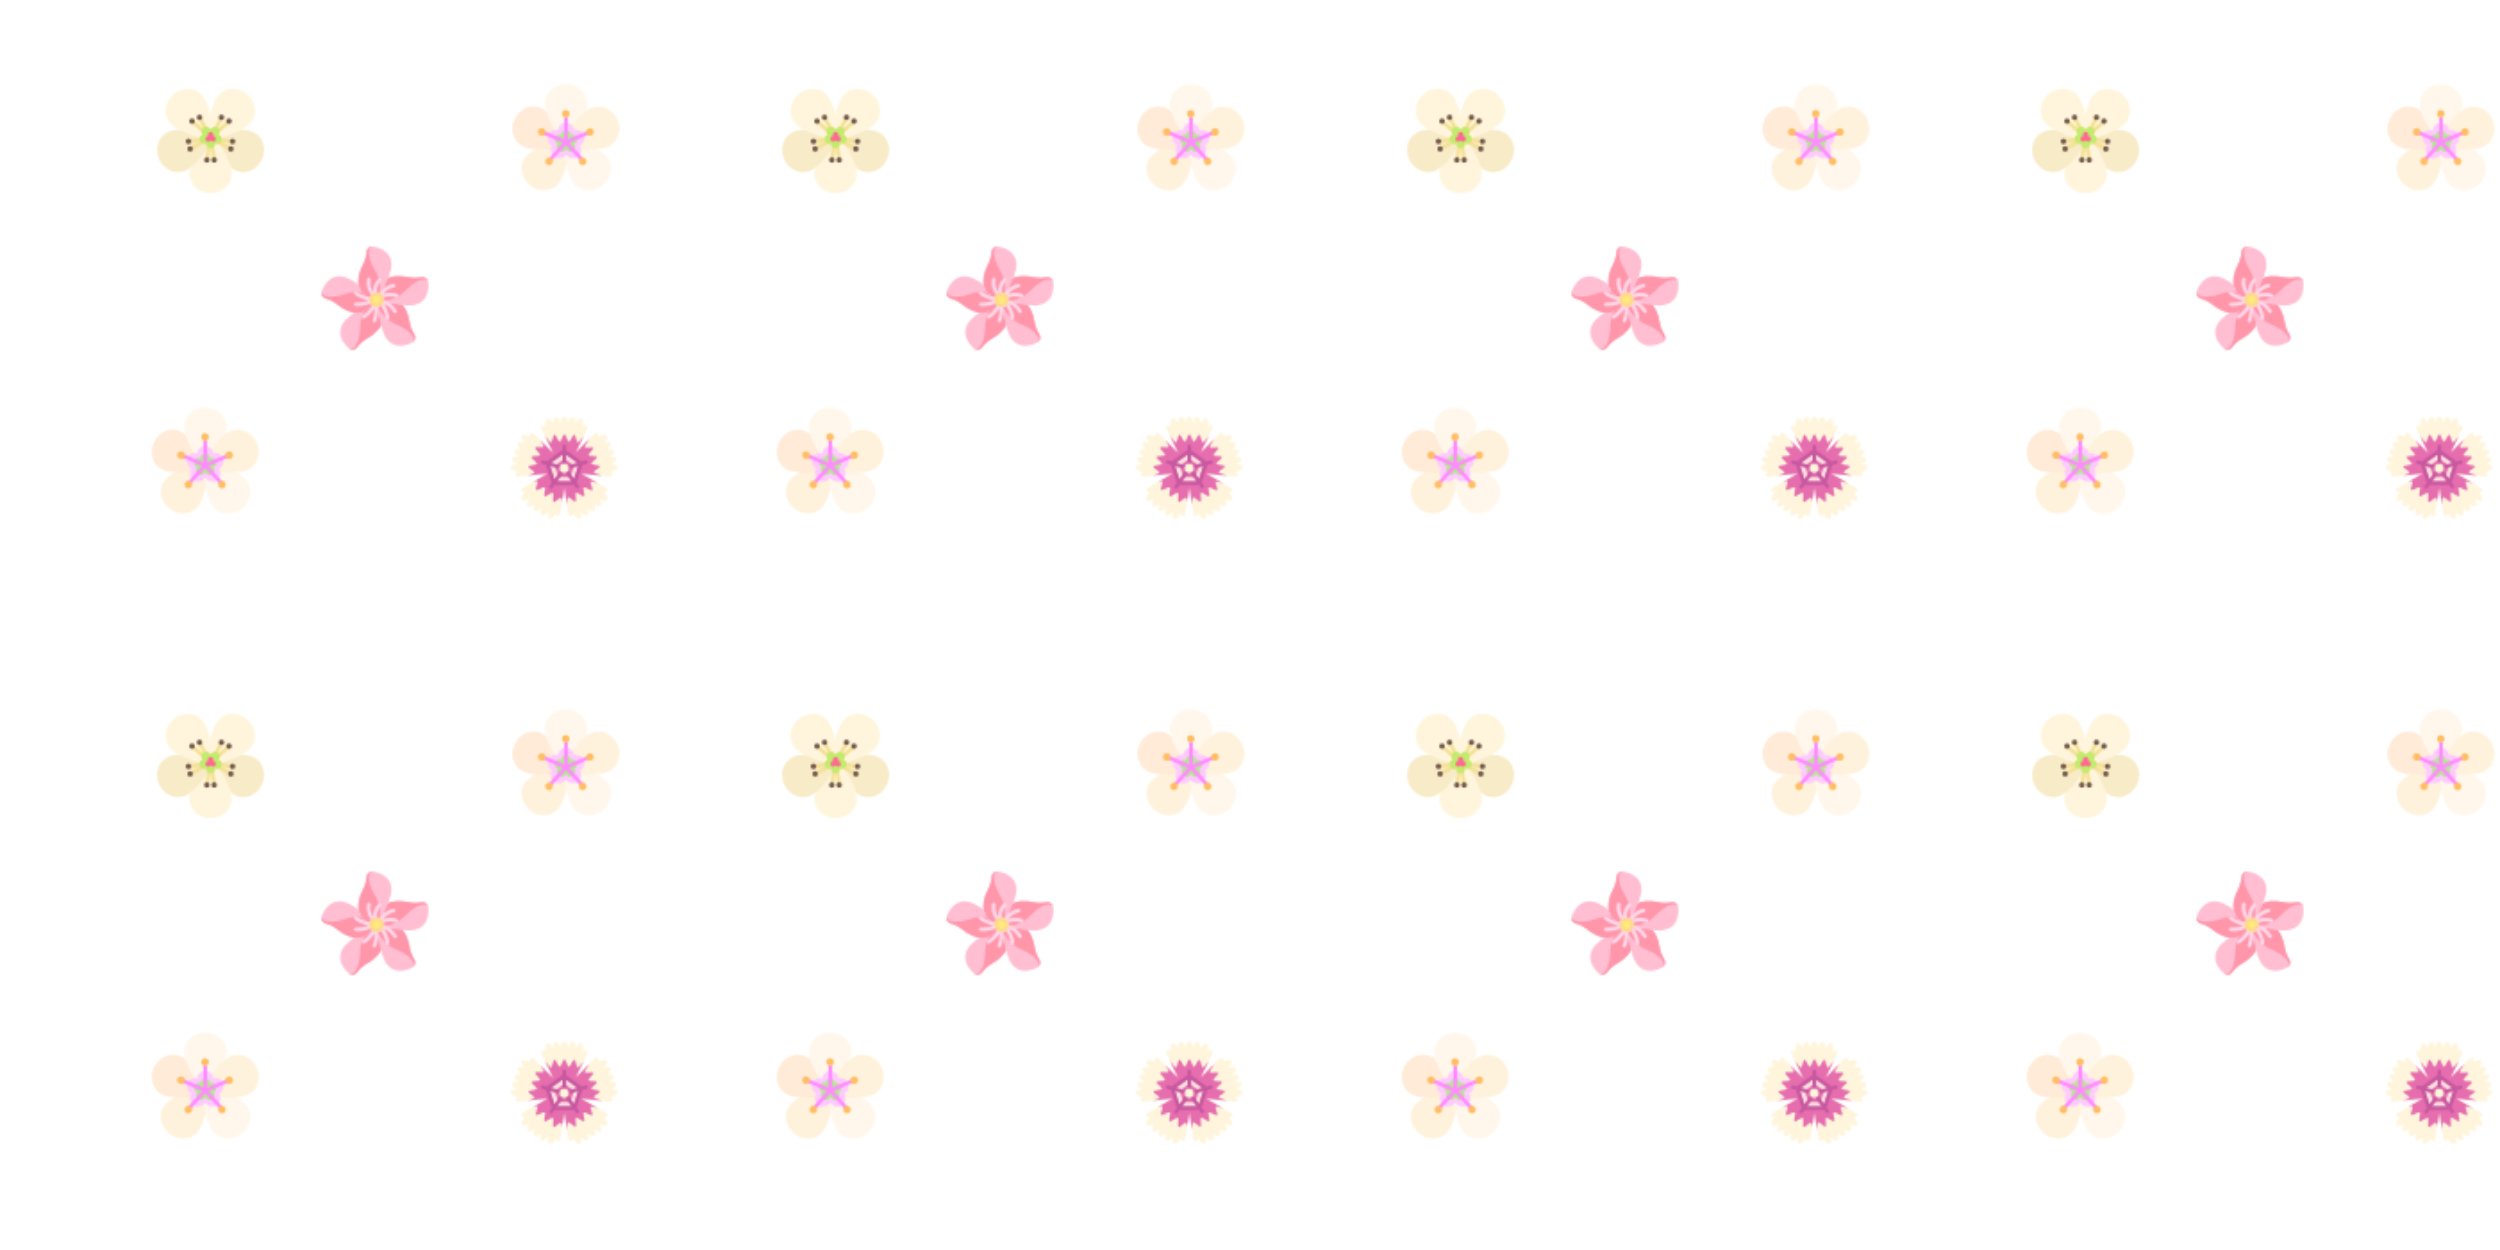 <svg xmlns="http://www.w3.org/2000/svg" xmlns:xlink="http://www.w3.org/1999/xlink" xmlns:fi="http://pattern.flaticon.com/" x="0" y="0" width="1400" height="700" viewBox="0 0 1400 700"><rect x="0px" y="0px" width="100%" height="100%" opacity="1" fill="#ffffff"/><defs><g transform="matrix(0.117 0 0 0.117 180 137)" id="L1_3"><path d="M282.367,307.035c-0.712-1.25-1.711-2.311-2.922-3.086l-45.069-28.897  c-3.143-2.008-7.215-1.827-10.168,0.448l-49.785,38.553c-3.789,2.707-7.642,5.345-11.561,8.025  c-14.548,9.956-29.594,20.258-45.384,36.5c-18.974,19.525-28.19,40.707-27.383,62.965c1.25,34.543,26.229,61.759,41.008,74.905  c4.884,4.345,11.207,6.724,17.681,6.724c0.914,0,1.832-0.052,2.75-0.147c7.552-0.793,14.496-4.785,19.043-10.948  c8.832-11.975,24.099-28.965,46.693-41.949C316.755,392.993,295.936,331.027,282.367,307.035z" fill="#ffbed2"/><path d="M151.535,503.027c7.552-0.793,14.496-4.785,19.043-10.948c8.832-11.975,24.099-28.965,46.693-41.949  c99.482-57.138,78.664-119.103,65.094-143.095c-0.712-1.25-1.711-2.311-2.922-3.086l-42.575-27.298  c-30.766,25.86-51.394,76.453-51.394,120.591c0,44.268-17.655,114.758-54.37,99.206c4.884,4.345,11.207,6.724,17.681,6.724  C149.699,503.173,150.617,503.122,151.535,503.027z" fill="#ff96aa"/><path d="M444.918,430.148c-8.025-12.534-18.435-32.871-22.474-58.612  c-14.819-94.483-69.551-120.741-115.797-113.784c-1.845,0.276-3.552,1.129-4.879,2.44l-34.207,33.655  c-2.207,2.173-3.116,5.336-2.397,8.353l12.418,51.801c0.039,0.156,0.082,0.31,0.125,0.457c2.138,7.181,3.866,14.413,5.694,22.069  c4.099,17.155,8.337,34.888,17.863,55.448c11.439,24.707,27.923,40.888,48.991,48.095c8.771,3.009,17.664,4.224,26.315,4.224  c23.608,0,45.448-9.06,58.306-15.724c6.621-3.423,11.526-9.526,13.457-16.724C450.297,444.509,449.052,436.596,444.918,430.148z" fill="#ffbed2"/><path d="M422.444,371.536c-14.819-94.483-69.551-120.741-115.797-113.784  c-1.845,0.276-3.552,1.129-4.879,2.44l-32.876,32.345c13.067,37.845,52.338,75.176,93.154,91.22  c39.353,15.469,95.022,54.675,75.616,82.979c5.16-3.562,9.031-8.776,10.67-14.89c1.965-7.336,0.719-15.25-3.414-21.698  C436.893,417.613,426.483,397.277,422.444,371.536z" fill="#ff96aa"/><path d="M478.948,156.017c-14.593,2.926-37.321,5.241-62.772-0.342  c-93.414-20.5-137.755,20.963-148.065,66.579c-0.413,1.82-0.237,3.72,0.501,5.432l18.937,44.093c1.223,2.845,3.84,4.841,6.913,5.266  l52.776,7.239c0.159,0.02,0.319,0.036,0.471,0.05c7.467,0.616,14.834,1.631,22.631,2.708c17.473,2.41,35.533,4.9,58.149,3.49  c27.175-1.688,48.236-11.17,62.601-28.184c5.988-7.081,10.349-14.924,13.491-22.985c8.572-21.996,8.061-45.636,6.52-60.036  c-0.785-7.412-4.691-14.198-10.697-18.611C494.283,156.218,486.457,154.506,478.948,156.017z" fill="#ffbed2"/><path d="M416.177,155.674c-93.414-20.5-137.755,20.963-148.065,66.579c-0.413,1.82-0.237,3.72,0.501,5.432  l18.201,42.377c40.007,1.567,89.049-21.469,118.818-53.674c28.703-31.051,85.445-68.685,104.772-40.325  c-1.445-6.101-4.897-11.601-9.998-15.349c-6.122-4.495-13.948-6.208-21.457-4.697C464.355,158.943,441.628,161.258,416.177,155.674z  " fill="#ff96aa"/><path d="M216.167,34.01c-1.042,14.847-4.829,37.377-16.952,60.44  c-44.504,84.652-16.264,138.389,24.994,160.409c1.645,0.879,3.523,1.214,5.37,0.954l47.533-6.585  c3.068-0.426,5.685-2.421,6.909-5.272l20.956-48.974c0.062-0.148,0.119-0.298,0.172-0.441c2.571-7.038,5.501-13.873,8.604-21.106  c6.951-16.211,14.135-32.968,18.764-55.149c5.568-26.652,2.002-49.472-10.601-67.83c-5.242-7.649-11.651-13.932-18.592-19.095  c-18.942-14.091-41.872-19.858-56.167-22.185c-7.354-1.206-14.933,0.764-20.779,5.386C220.424,19.276,216.7,26.369,216.167,34.01z" fill="#ffbed2"/><path d="M199.216,94.451c-44.504,84.652-16.264,138.389,24.994,160.409c1.645,0.879,3.523,1.214,5.37,0.954  l45.684-6.329c12.105-38.164,2.879-91.555-20.295-128.79c-22.341-35.9-43.606-100.584-11.141-111.71  c-6.266-0.222-12.483,1.651-17.449,5.577c-5.955,4.713-9.679,11.806-10.212,19.447C215.125,48.858,211.34,71.387,199.216,94.451z" fill="#ff96aa"/><path d="M229.581,255.814c-1.847,0.259-3.726-0.075-5.372-0.954c-22.313-11.909-40.698-33.177-45.95-63.512  c-0.786-0.542-1.545-1.053-2.34-1.602c-14.51-10.027-29.509-20.393-50.333-29.328c-25.017-10.743-48.091-11.774-68.585-3.062  c-8.537,3.622-15.967,8.657-22.403,14.436c-17.567,15.77-27.767,37.102-32.884,50.65c-2.641,6.969-2.214,14.788,1.159,21.434  c3.438,6.772,9.652,11.829,17.035,13.866c14.345,3.966,35.677,12.145,55.879,28.601c74.144,60.409,132.414,43.385,162.18,7.315  c1.188-1.438,1.888-3.213,2.001-5.075l2.141-34.506L229.581,255.814z" fill="#ffbed2"/><path d="M229.581,255.814c-1.847,0.259-3.726-0.075-5.372-0.954c-11.889-6.345-22.613-15.412-30.911-27.006  c-27.009-3.105-56.181-0.11-80.73,9.047C72.951,251.68,5.335,259.694,0.868,225.667c-1.461,6.098-0.858,12.563,2.006,18.208  c3.438,6.772,9.652,11.829,17.035,13.866c14.345,3.966,35.677,12.145,55.879,28.601c74.144,60.409,132.414,43.385,162.18,7.315  c1.188-1.438,1.888-3.213,2.001-5.075l2.141-34.506L229.581,255.814z" fill="#ff96aa"/><path d="M361.28,235.415c-23.182-7.037-45.355-6.551-66.051,1.277c11.69-14.146,32.08-28.711,51.742-32.13  c4.802-0.836,8.022-5.405,7.186-10.216c-0.836-4.793-5.379-8-10.211-7.181c-27.879,4.853-54.214,25.775-67.032,44.584  c-3.262-1.184-6.725-1.896-10.354-2.066c-0.999-23.664-0.332-34.563,17.511-53.708c3.324-3.561,3.129-9.146-0.436-12.474  c-3.564-3.319-9.155-3.147-12.479,0.439c-21.007,22.536-23.129,38.292-22.42,61.565c-12.871-17.743-17.253-36.512-13.214-57.195  c0.936-4.785-2.185-9.422-6.969-10.354c-4.836-0.948-9.422,2.189-10.358,6.974c-5.474,28.007,1.265,53.033,20.481,76.479  c-2.321,2.599-4.286,5.501-5.761,8.703c-19.033-0.551-45.262-11.847-62.935-24.716c-3.932-2.854-9.457-1.992-12.332,1.94  c-2.867,3.948-2.001,9.465,1.944,12.337c17.973,13.086,43.239,24.65,65.236,27.495c-16.968,7.562-41.069,10.722-59.515,9.583  c-4.897-0.207-9.043,3.414-9.336,8.285c-0.294,4.862,3.418,9.043,8.285,9.336c2.797,0.172,5.711,0.25,8.715,0.25  c19.903,0,43.482-3.789,61.396-12.394c2.007,3.517,4.57,6.621,7.618,9.247c-0.11,0.179-0.286,0.286-0.385,0.474  c-9.457,18.035-28.737,36.069-43.651,45.931c-4.065,2.69-5.181,8.163-2.492,12.233c1.698,2.569,4.509,3.957,7.371,3.957  c1.673,0,3.362-0.474,4.862-1.465c18.634-12.326,36.313-30.45,46.602-47.401c0.728,20.941-2.422,40.775-8.942,55.28  c-2.001,4.448-0.013,9.673,4.431,11.672c1.176,0.526,2.406,0.776,3.616,0.776c3.367,0,6.586-1.94,8.056-5.207  c10.904-24.266,11.25-52.078,10.238-68.269c5.005-0.974,9.599-3.027,13.607-5.874c9.783,14.495,21.012,35.585,21.746,57.065  c0.163,4.767,4.082,8.526,8.819,8.526c0.099,0,0.203,0,0.306-0.009c4.871-0.163,8.685-4.25,8.522-9.121  c-0.846-24.738-12.779-48.167-23.593-64.569c18.786,4.724,33.507,22.972,44.404,38.974c1.711,2.508,4.483,3.862,7.306,3.862  c1.711,0,3.439-0.491,4.961-1.535c4.03-2.741,5.069-8.233,2.327-12.258c-13.656-20.056-32.812-43.212-60.111-47.258  c0.056-0.819,0.245-1.598,0.245-2.431c0-3.645-0.712-7.092-1.737-10.4c17.832-7.554,37.209-8.329,57.655-2.118  c4.681,1.422,9.603-1.216,11.012-5.888C368.578,241.76,365.944,236.828,361.28,235.415z" fill="#ffd7e9"/><circle cx="264" cy="264" r="35" fill="#ffda90"/><circle cx="264" cy="264" r="17" fill="#ffeb78"/></g><g transform="matrix(0.117 0 0 0.117 88 49)" id="L1_7"><path d="M458.263,212.039c-40.596-17.425-113.079-11.484-160.681,2.94c-2.565,0.776-4.638,2.682-5.638,5.174  l-17.657,44.144c-1.022,2.56-0.789,5.457,0.633,7.829l55.033,91.546c0.396,0.664,0.884,1.267,1.445,1.811  c16.394,15.778,32.12,26.97,46.747,33.246c10.83,4.647,22.154,6.846,33.44,6.846c37.454,0,74.467-24.245,91.438-63.784  C525.108,290.316,505.033,232.11,458.263,212.039z" fill="#f8ebc8"/><path d="M289.19,261.83c-1.677-1.957-4.125-3.087-6.703-3.087h-44.144c-2.901,0-5.613,1.423-7.264,3.811  l-62.508,90.425c-0.388,0.561-0.712,1.173-0.961,1.811c-8.751,22.451-13.187,42.255-13.187,58.852  c0,50.894,45.566,92.305,101.578,92.305s101.578-41.41,101.578-92.305C357.578,370.551,322.216,300.352,289.19,261.83z" fill="#fff5dc"/><path d="M246.84,274.003l-14.631-51.921c-0.918-3.268-3.63-5.717-6.97-6.303l-81.959-14.364  c-0.345-0.061-0.694-0.095-1.043-0.113l-2.91-0.156c-36.077-1.647-64.875,2.001-85.589,10.889  C6.968,232.109-13.108,290.314,8.976,341.786c16.972,39.548,53.981,63.784,91.438,63.784c11.286,0,22.615-2.198,33.444-6.846  c42.428-18.218,90.291-80.476,112.109-117.877C247.176,278.78,247.491,276.314,246.84,274.003z" fill="#f8ebc8"/><g><path d="M468.028,98.756c-3.401-25.521-16.576-49.214-37.095-66.69   C388.294-4.266,326.764-2.301,293.756,36.455c-27.771,32.599-46.428,104.729-46.428,151.658c0,2.612,1.16,5.095,3.168,6.777   l52.817,44.144c1.612,1.345,3.621,2.052,5.66,2.052c1.047,0,2.103-0.19,3.117-0.569l59.271-22.365   c24.546-10.355,57.839-27.426,77.036-49.955C464.498,149.298,471.472,124.639,468.028,98.756z" fill="#fff5dc"/><path d="M215.573,36.455c-33.013-38.746-94.56-40.72-137.177-4.388C57.875,49.544,44.702,73.237,41.3,98.758   c-3.444,25.883,3.526,50.541,19.627,69.44c27.615,32.418,88.369,57.43,136.026,70.035c2.431,0.638,4.819,1.25,7.148,1.828   c0.703,0.172,1.418,0.258,2.13,0.258c1.785,0,3.544-0.543,5.036-1.578l49.77-34.548c2.375-1.647,3.794-4.354,3.794-7.251   C264.829,150.435,242.857,68.477,215.573,36.455z" fill="#fff5dc"/></g><path d="M363.398,250.034l-55.568-9.264c-1.854-5.718-5.981-10.667-11.922-13.214l-3.599-1.544l1.655-1.822  c2.593-2.844,4.253-6.274,5.049-9.936l51.18-46.066l-11.812-13.123l-44.545,40.095c-0.447-0.486-0.832-1.014-1.328-1.463  c-0.122-0.11-0.27-0.18-0.395-0.287l26.553-48.677l-15.502-8.449l-28.607,52.444c-4.716,0.735-9.206,2.837-12.477,6.443l-6.08,6.687  l-6.074-6.682c-3.304-3.639-7.77-5.933-12.568-6.704l-26.579-48.726l-15.502,8.449l24.646,45.181c-0.14,0.12-0.302,0.206-0.44,0.33  c-0.491,0.446-0.874,0.971-1.318,1.453l-44.545-40.093l-11.814,13.123l51.179,46.065c0.793,3.662,2.45,7.087,5.031,9.919  l1.674,1.841l-3.599,1.544c-5.941,2.548-10.069,7.497-11.922,13.214l-55.568,9.264l2.906,17.416l54.32-9.056l-51.172,27.911  l8.458,15.502l60.466-32.981c3.221,0.153,6.455-0.338,9.495-1.642l1.367-0.584v2.314c0,5.143,1.886,9.808,4.904,13.518  l-9.728,63.251l17.451,2.691l8.906-57.904c0.009,0,0.017,0.002,0.025,0.002c0.023,0,0.045-0.007,0.07-0.007l8.863,57.9l17.45-2.673  l-9.691-63.306c2.995-3.703,4.867-8.35,4.867-13.473v-2.314l1.359,0.579c3.056,1.313,6.294,1.804,9.514,1.65l60.457,32.978  l8.458-15.502l-51.167-27.911l54.314,9.055L363.398,250.034z" fill="#f5e196"/><path d="M233.964,188.113c6.065,0,11.885,2.574,15.961,7.062l6.074,6.682l6.08-6.687  c7.666-8.449,21.943-9.149,30.429-1.474c4.28,3.886,6.784,9.191,7.057,14.95c0.274,5.764-1.716,11.282-5.602,15.544l-1.655,1.822  l3.599,1.544c10.911,4.679,15.998,17.366,11.333,28.287c-2.277,5.309-6.464,9.399-11.802,11.537  c-5.342,2.147-11.212,2.082-16.522-0.2l-1.359-0.579v2.314c0,11.885-9.673,21.559-21.559,21.559  c-11.885,0-21.559-9.673-21.559-21.559v-2.314l-1.368,0.584c-5.273,2.263-11.134,2.342-16.481,0.209  c-5.351-2.138-9.553-6.232-11.825-11.533l-0.009-0.019c-4.665-10.92,0.422-23.608,11.333-28.287l3.599-1.544l-1.674-1.841  c-3.867-4.243-5.857-9.761-5.583-15.525c0.274-5.76,2.778-11.065,7.049-14.94C223.471,190.097,228.608,188.113,233.964,188.113z   M246.137,198.63c-0.009-0.009-0.019-0.019-0.028-0.028L246.137,198.63z M265.85,198.649l0.023-0.028  C265.863,198.63,265.859,198.639,265.85,198.649z M218.082,232.282l0.051-0.023C218.114,232.268,218.101,232.273,218.082,232.282z" fill="#c3eb6e"/><g><circle cx="150" cy="258" r="13" fill="#735a4b"/><circle cx="158" cy="294" r="13" fill="#735a4b"/><circle cx="238" cy="347" r="13" fill="#735a4b"/><circle cx="273" cy="347" r="13" fill="#735a4b"/><circle cx="361" cy="258" r="13" fill="#735a4b"/><circle cx="353" cy="294" r="13" fill="#735a4b"/><circle cx="308" cy="143" r="13" fill="#735a4b"/><circle cx="344" cy="161" r="13" fill="#735a4b"/><circle cx="203" cy="143" r="13" fill="#735a4b"/><circle cx="167" cy="161" r="13" fill="#735a4b"/></g><path d="M267.588,232.624c-0.03,0-0.056,0.009-0.086,0.009c1.077-1.915,1.741-4.093,1.741-6.446  c0-7.313-5.93-13.243-13.243-13.243c-7.314,0-13.243,5.93-13.243,13.243c0,2.361,0.669,4.546,1.751,6.465  c-7.185,0.148-12.972,5.995-12.972,13.216c0,7.313,5.93,13.243,13.243,13.243c4.888,0,9.109-2.677,11.403-6.617  c2.295,3.939,6.516,6.617,11.403,6.617c7.314,0,13.243-5.93,13.243-13.243C280.831,238.554,274.902,232.624,267.588,232.624z" fill="#ff6991"/></g><g transform="matrix(0.117 0 0 0.117 287 47)" id="L1_10"><path d="M63.633,347.427c27.612-32.409,88.358-57.422,136.009-70.026c2.44-0.647,4.841-1.255,7.177-1.827  c3.319-0.806,6.784,0.353,8.943,2.996l47.082,57.768c1.513,1.863,2.207,4.254,1.918,6.638  c-2.698,22.306-14.022,98.047-46.505,136.177c-17.198,20.19-42.142,30.392-68.129,30.392c-23.871,0-48.62-8.612-69.031-25.999  c-20.518-17.483-33.689-41.164-37.09-66.69C40.564,390.983,47.534,366.323,63.633,347.427z" fill="#fff2dc"/><path d="M137.672,115.858c38.45,18.286,78.328,70.492,102.831,113.259c1.256,2.189,2.464,4.351,3.623,6.46  c1.638,2.997,1.414,6.645-0.579,9.415l-43.618,60.425c-1.407,1.943-3.539,3.232-5.916,3.571  c-22.244,3.165-98.337,11.825-143.572-9.687c-23.951-11.389-40.262-32.844-46.985-57.945c-6.176-23.058-4.262-49.193,7.254-73.407  c11.578-24.342,31.046-43.193,54.823-53.082C89.63,104.845,115.253,105.197,137.672,115.858z" fill="#ffebd7"/><g><path d="M255.999,1.679c-56.004,0-101.565,41.401-101.565,92.289c0,42.508,29.961,100.879,57.999,141.327   c1.646,2.379,4.358,3.797,7.254,3.797h72.621c2.897,0,5.608-1.418,7.254-3.797c28.039-40.448,57.999-98.819,57.999-141.327   C357.564,43.08,312.003,1.679,255.999,1.679z" fill="#fff7eb"/><path d="M451.047,348.201c-27.612-32.409-88.358-57.422-136.009-70.026c-2.44-0.647-4.841-1.255-7.177-1.827   c-3.319-0.806-6.784,0.353-8.943,2.996l-47.082,57.768c-1.513,1.863-2.207,4.254-1.918,6.638   c2.698,22.306,14.022,98.047,46.505,136.177c17.198,20.19,42.142,30.392,68.129,30.392c23.871,0,48.621-8.612,69.031-26.001   c20.518-17.483,33.689-41.164,37.09-66.69C474.115,391.757,467.146,367.098,451.047,348.201z" fill="#fff7eb"/></g><path d="M374.326,115.858c-38.45,18.286-78.328,70.492-102.831,113.259c-1.256,2.189-2.464,4.351-3.623,6.46  c-1.638,2.997-1.414,6.645,0.579,9.415l43.618,60.425c1.407,1.943,3.539,3.232,5.916,3.571  c22.244,3.165,98.337,11.825,143.572-9.687c23.951-11.389,40.262-32.844,46.985-57.945c6.176-23.058,4.262-49.193-7.254-73.407  c-11.578-24.342-31.046-43.193-54.823-53.082C422.368,104.845,396.745,105.197,374.326,115.858z" fill="#fff2dc"/><path d="M290.334,356.379c-10.955,0-21.465-4.648-28.838-12.747l-5.497-6.048l-5.482,6.034  c-7.386,8.114-17.897,12.761-28.852,12.761c-9.73,0-19.054-3.608-26.25-10.164c-14.973-13.625-16.867-36.38-4.906-52.26  c-8.958-4.174-15.925-11.517-19.645-20.787c-3.886-9.671-3.764-20.279,0.337-29.863c4.125-9.618,11.726-17.023,21.417-20.879  c7.943-3.164,16.505-3.637,24.605-1.42c2.046-19.591,18.654-34.915,38.777-34.915c20.124,0,36.732,15.325,38.777,34.911  c8.094-2.207,16.672-1.742,24.629,1.436c9.681,3.862,17.272,11.263,21.383,20.841l0.01,0.03c4.1,9.583,4.223,20.192,0.337,29.863  c-3.71,9.251-10.663,16.589-19.65,20.787c11.96,15.901,10.061,38.641-4.911,52.27C309.387,352.772,300.063,356.379,290.334,356.379z   M194.838,287.144c0.049,0.02,0.093,0.039,0.141,0.059L194.838,287.144z M317.208,287.12l-0.078,0.034  C317.16,287.144,317.184,287.134,317.208,287.12z" fill="#ffcaff"/><path d="M278.62,325.662c-6.227,0-12.201-2.642-16.385-7.25l-6.236-6.86l-6.241,6.865  c-7.869,8.673-22.526,9.391-31.236,1.514c-4.394-3.989-6.964-9.434-7.245-15.347c-0.281-5.917,1.761-11.582,5.75-15.956l1.699-1.87  l-3.694-1.586c-11.201-4.803-16.423-17.827-11.634-29.037c2.337-5.45,6.636-9.649,12.115-11.843  c5.484-2.204,11.51-2.137,16.961,0.205l1.395,0.595v-2.376c0-12.201,9.93-22.131,22.131-22.131s22.131,9.93,22.131,22.131v2.376  l1.405-0.6c5.412-2.323,11.43-2.404,16.918-0.214c5.493,2.195,9.806,6.398,12.139,11.839l0.01,0.019  c4.789,11.21-0.434,24.234-11.634,29.037l-3.694,1.586l1.718,1.89c3.97,4.355,6.013,10.02,5.731,15.937  c-0.281,5.912-2.851,11.358-7.235,15.338C289.392,323.624,284.118,325.662,278.62,325.662z M266.124,314.866  c0.01,0.01,0.019,0.019,0.029,0.029L266.124,314.866z M245.888,314.846l-0.024,0.029  C245.874,314.866,245.878,314.856,245.888,314.846z M294.923,280.321l-0.052,0.024C294.89,280.335,294.904,280.331,294.923,280.321z  " fill="#b9e196"/><path d="M367.667,240.727 360.71,224.503 264.827,265.595 264.827,158.425 247.171,158.425   247.171,265.595 151.287,224.503 144.331,240.727 241.131,282.212 173.593,356.503 186.654,368.382 255.999,292.104   325.344,368.382 338.405,356.503 270.867,282.212z" fill="#ff8cff"/><g><circle cx="255" cy="143" r="18" fill="#ffbe64"/><circle cx="140" cy="230" r="18" fill="#ffbe64"/><circle cx="371" cy="230" r="18" fill="#ffbe64"/><circle cx="336" cy="371" r="18" fill="#ffbe64"/><circle cx="175" cy="371" r="18" fill="#ffbe64"/></g></g><g transform="matrix(0.117 0 0 0.117 286 232)" id="L1_11"><path d="M511.938,253.257c-0.875-9.176-10.603-11.19-24.068-13.973c-1.551-0.319-3.453-0.712-5.37-1.138  c1.074-0.681,2.121-1.336,3.052-1.922c12.029-7.53,21.529-13.478,19.154-22.925c-2.263-9.008-12.357-9.741-26.33-10.754  c-1.224-0.086-2.668-0.194-4.163-0.314c0.94-0.746,1.845-1.452,2.629-2.064c10.982-8.577,19.658-15.353,16.456-24.348  c-3.202-9.008-14.232-8.802-28.141-8.495c-0.991,0.018-2.134,0.043-3.332,0.061c1.081-1.038,2.134-2.03,3.026-2.871  c10.198-9.612,17.568-16.555,13.637-24.969c-4.12-8.814-15.224-7.423-29.322-5.677c-1.081,0.138-2.302,0.289-3.556,0.439  c1.216-1.535,2.431-3.025,3.43-4.25c8.689-10.659,14.973-18.362,9.853-26.025c-5.94-8.9-17.865-4.728-31.671,0.108  c-2.319,0.81-5.34,1.866-7.789,2.612c-0.504-2.629-0.805-6.155-0.384-9.069c0.552-3.767-1.375-7.461-4.775-9.168  c-3.409-1.711-7.525-1.038-10.202,1.655l-92.071,92.185L367.41,65.994c1.522-3.194,0.988-6.991-1.357-9.641  c-2.34-2.65-6.047-3.642-9.404-2.526c-4.672,1.56-7.848,2.41-9.987,2.867c-0.104-2.483-0.116-5.478-0.125-7.801  c-0.069-14.642-0.125-27.284-10.491-29.891c-8.983-2.28-14.107,6.236-21.24,17.995c-0.823,1.357-1.827,3.012-2.871,4.676  c-0.28-1.241-0.547-2.448-0.789-3.521c-3.064-13.858-5.483-24.801-15.181-25.727c-9.293-0.943-13.318,8.384-18.952,21.211  c-0.495,1.125-1.078,2.453-1.694,3.823c-0.388-1.142-0.755-2.232-1.069-3.181c-4.4-13.219-7.879-23.658-17.426-23.658  c-9.551,0-13.026,10.444-17.426,23.662c-0.314,0.943-0.681,2.035-1.065,3.172c-0.617-1.37-1.198-2.693-1.694-3.819  c-5.637-12.827-9.728-22.158-18.952-21.211c-9.693,0.931-12.112,11.87-15.167,25.722c-0.237,1.069-0.504,2.272-0.785,3.5  c-1.038-1.655-2.039-3.306-2.858-4.655c-7.129-11.758-12.258-20.236-21.218-18.003c-10.37,2.607-10.435,15.245-10.508,29.878  c-0.013,2.457-0.03,5.655-0.147,8.215c-2.646-0.409-6.064-1.302-8.667-2.681c-3.366-1.78-7.491-1.203-10.236,1.427  c-2.75,2.634-3.5,6.733-1.863,10.168l56.914,119.525l-95.231-95.351c-2.69-2.693-6.806-3.358-10.206-1.651  c-3.401,1.707-5.327,5.404-4.771,9.168c0.436,2.962,0.116,6.555-0.31,9.085c-2.465-0.75-5.517-1.818-7.857-2.634  c-13.806-4.827-25.727-9.004-31.675-0.108c-5.112,7.667,1.164,15.366,9.853,26.02c1,1.224,2.216,2.72,3.43,4.254  c-1.255-0.151-2.469-0.301-3.556-0.439c-14.073-1.754-25.193-3.147-29.322,5.68c-3.927,8.413,3.439,15.353,13.637,24.964  c0.893,0.841,1.944,1.832,3.03,2.871c-1.198-0.018-2.345-0.043-3.336-0.061c-13.908-0.285-24.939-0.504-28.141,8.495  c-3.198,8.999,5.478,15.771,16.46,24.348c0.785,0.612,1.685,1.319,2.629,2.064c-1.5,0.12-2.939,0.224-4.168,0.314  c-13.973,1.013-24.067,1.746-26.33,10.754c-2.375,9.448,7.125,15.396,19.154,22.925c0.931,0.586,1.978,1.241,3.052,1.922  c-1.918,0.427-3.819,0.819-5.37,1.138c-13.465,2.784-23.193,4.798-24.067,13.978c-1.009,10.646,10.878,14.93,24.645,19.895  c2.189,0.793,5.008,1.811,7.314,2.736c-1.146,1.863-3.012,4.574-6.047,8.452c-2.177,2.788-2.483,6.607-0.767,9.707  c1.565,2.831,4.534,4.556,7.719,4.556c0.301,0,0.608-0.018,0.909-0.047l142.496-14.703L54.305,354.213  c-3.297,1.901-5.004,5.702-4.237,9.426c0.767,3.728,3.84,6.543,7.62,6.987c2.974,0.349,6.367,1.587,8.698,2.65  c-1.362,2.185-3.181,4.862-4.577,6.909c-8.241,12.09-15.357,22.534-8.305,30.563c6.086,6.935,15.142,2.849,27.689-2.781  c1.444-0.647,3.202-1.436,4.999-2.211c-0.47,1.173-0.931,2.311-1.345,3.323c-5.34,13.141-9.56,23.52-2.107,29.787  c7.12,5.974,15.732,0.66,27.65-6.715c1.043-0.642,2.272-1.401,3.556-2.177c-0.328,1.155-0.647,2.259-0.927,3.215  c-3.875,13.383-6.935,23.951,0.927,29.374c7.879,5.413,16.659-1.207,27.779-9.598c0.793-0.599,1.711-1.289,2.677-2.008  c-0.271,1.479-0.543,2.896-0.771,4.104c-2.638,13.763-4.543,23.705,3.573,28.223c8.483,4.724,16.707-2.896,27.094-12.569  c0.805-0.75,1.711-1.594,2.65-2.453c-0.086,1.961-0.199,3.896-0.289,5.483c-0.798,13.724-1.37,23.641,7.271,26.861  c1.413,0.526,2.767,0.771,4.081,0.771c8,0,14.34-9.107,21.516-19.425c1.332-1.909,3.043-4.371,4.534-6.358  c1.5,1.59,3.633,4.09,6.598,8.025c2.134,2.824,5.741,4.099,9.18,3.258c3.435-0.853,6.026-3.677,6.586-7.172l20.398-127.27  l20.402,127.27c0.561,3.496,3.155,6.319,6.586,7.172c3.43,0.841,7.047-0.436,9.18-3.258c2.961-3.931,5.094-6.435,6.598-8.025  c1.492,1.992,3.202,4.448,4.534,6.362c7.176,10.315,13.512,19.422,21.512,19.422c1.314,0,2.672-0.246,4.086-0.771  c8.637-3.22,8.065-13.137,7.271-26.865c-0.09-1.582-0.203-3.518-0.289-5.478c0.936,0.857,1.836,1.698,2.643,2.448  c10.383,9.672,18.577,17.292,27.106,12.573c8.112-4.517,6.207-14.46,3.568-28.218c-0.233-1.207-0.504-2.629-0.771-4.108  c0.965,0.719,1.879,1.409,2.677,2.008c11.124,8.391,19.904,15.021,27.779,9.594c7.862-5.418,4.802-15.99,0.922-29.374  c-0.276-0.957-0.595-2.056-0.922-3.211c1.284,0.776,2.512,1.535,3.556,2.181c11.918,7.366,20.525,12.693,27.641,6.711  c7.461-6.263,3.242-16.646-2.103-29.796c-0.414-1.013-0.875-2.146-1.341-3.315c1.797,0.776,3.556,1.565,4.995,2.211  c12.538,5.63,21.598,9.689,27.693,2.784c7.052-8.034-0.065-18.473-8.301-30.563c-1.384-2.03-3.19-4.676-4.543-6.849  c2.41-1.173,5.732-2.37,8.655-2.715c3.78-0.444,6.853-3.258,7.62-6.987s-0.94-7.525-4.237-9.426l-121.664-70.147l140.485,14.495  c0.301,0.03,0.608,0.047,0.909,0.047c3.185,0,6.155-1.725,7.719-4.556c1.716-3.099,1.409-6.918-0.767-9.707  c-3.034-3.884-4.9-6.591-6.047-8.452c2.306-0.927,5.125-1.944,7.319-2.736C501.06,268.191,512.947,263.907,511.938,253.257z" fill="#fff5dc"/><path d="M418.796,330.835l-81.117-46.77l97.777,10.088c-5.153-5.861-35.936-9.799-37.5-17.067  c-1.474-6.851,30.478-20.522,28.446-28.067c-1.86-6.905-37.064-5.386-39.37-12.725c-2.174-6.917,27.985-24.564,25.432-31.746  c-2.553-7.18-37.083-1.826-39.763-8.561c-2.845-7.148,25.419-28.192,22.503-34.721c-3.182-7.125-36.59,2.45-39.767-3.788  c-3.382-6.639,18.166-29.242,18.335-36.969l-61.769,61.846l36.607-76.878c-7.61,5.287-20.595,29.805-27.61,28.899  c-7.025-0.907-9.225-35.591-17.1-36.205c-7.206-0.562-17.682,33.118-25.453,32.833c-7.324-0.269-13.919-34.597-21.625-34.597  c-7.703,0-14.298,34.328-21.619,34.597c-7.771,0.286-18.245-33.394-25.451-32.834c-7.864,0.612-10.057,35.297-17.074,36.201  c-7.033,0.906-20.067-23.774-27.662-28.953l38.141,80.1l-62.09-62.168c5.147,10.138,19.006,26.616,16.169,32.239  c-3.251,6.444-36.681-3.066-39.946,4.29c-2.991,6.741,25.162,28.094,22.236,35.47c-2.756,6.95-37.354,1.791-39.988,9.197  c-2.634,7.408,27.456,25.25,25.206,32.382c-2.388,7.568-37.702,6.358-39.637,13.475c-2.114,7.777,29.815,21.512,28.267,28.57  c-1.344,6.133-22.338,10.164-32.775,14.761l95.733-9.878l-69.272,39.941c8.836-2.627,17.416-4.855,20.434-2.192  c5.685,5.016-12.057,34.911-5.456,40.203c6.048,4.848,34.411-16.508,41.114-11.543c6.316,4.678-7.336,36.96-0.531,41.65  c6.807,4.691,32.112-19.561,38.736-15.324c7.028,4.496-2.828,38.606,3.857,42.53c7.304,4.289,28.93-22.933,35.65-19.402  c3.544,1.863,4.533,10.583,5.228,19.718l10.738-67.002l12.975,80.94c1.765-11.238,0.195-32.688,5.787-35.582  c6.414-3.319,27.944,23.968,34.905,19.915c6.371-3.709-3.941-37.504,2.749-41.767c6.305-4.017,31.322,20.433,37.794,15.974  c6.47-4.459-7.47-36.542-1.473-41.001c6.366-4.732,34.271,16.939,40.006,12.306c6.257-5.056-11.58-34.885-6.201-39.69  C388.078,319.322,407.695,328.526,418.796,330.835z" fill="#e66eaf"/><path d="M255.865,187.781c-1.138,0-2.272,0.353-3.237,1.056l-64.117,46.584  c-1.94,1.409-2.745,3.887-2.004,6.168l24.49,75.363v0.004c0.741,2.28,2.849,3.81,5.246,3.81h79.246c2.397,0,4.504-1.535,5.246-3.814  l24.485-75.367c0.741-2.28-0.061-4.755-2-6.164l-64.113-46.58C258.136,188.134,256.998,187.781,255.865,187.781z" fill="#ffe1e1"/><path d="M256.861,213.37c-0.747,0-1.492,0.232-2.125,0.693l-42.103,30.589  c-1.273,0.926-1.803,2.553-1.316,4.051l16.082,49.487v0.003c0.487,1.497,1.87,2.503,3.445,2.503h52.037  c1.573,0,2.957-1.007,3.445-2.505l16.079-49.491c0.487-1.497-0.04-3.122-1.313-4.047l-42.1-30.587  C258.352,213.602,257.605,213.37,256.861,213.37z" fill="#e66eaf"/><path d="M368.067,226.581c-1.362-4.681-6.258-7.375-10.935-6.021l-18.658,5.408  c-1.361-1.804-2.977-3.448-4.879-4.83l-64.11-46.58c-1.216-0.883-2.506-1.59-3.828-2.21l-0.004-18.198  c0-4.875-3.952-8.823-8.832-8.823c-4.875,0-8.823,3.952-8.823,8.832l0.004,17.393c-2.01,0.73-3.959,1.699-5.759,3.007l-64.113,46.58  c-1.737,1.263-3.209,2.763-4.495,4.383l-17.116-4.961c-4.664-1.357-9.577,1.332-10.935,6.021c-1.357,4.681,1.341,9.577,6.021,10.935  l17.171,4.977c0.174,1.523,0.448,3.045,0.936,4.548l24.49,75.363c0.611,1.884,1.501,3.603,2.521,5.218l-10.56,14.725  c-2.84,3.966-1.935,9.478,2.026,12.318c1.56,1.117,3.358,1.655,5.137,1.655c2.75,0,5.456-1.28,7.181-3.681l10.648-14.847  c1.651,0.37,3.338,0.628,5.084,0.628h79.246c2.323,0,4.568-0.378,6.706-1.023l9.681,13.5c1.725,2.405,4.431,3.685,7.181,3.685  c1.78,0,3.577-0.538,5.133-1.655c3.966-2.84,4.87-8.353,2.03-12.314l-10.339-14.417c0.643-1.202,1.212-2.456,1.645-3.789  l24.485-75.363c0.428-1.316,0.707-2.648,0.895-3.982l19.14-5.547C366.726,236.158,369.424,231.262,368.067,226.581z   M318.268,231.824l-52.592,15.242l-0.013-53.462L318.268,231.824z M248.008,192.194l0.013,54.886l-54.012-15.655L248.008,192.194z   M188.673,248.259l53.787,15.589L208.933,310.6L188.673,248.259z M223.367,320.766l33.451-46.645l33.448,46.645H223.367z   M303.389,308.777l-32.215-44.924l51.675-14.978L303.389,308.777z" fill="#c859a0"/><circle cx="256" cy="258" r="22" fill="#fff5dc"/></g><g transform="matrix(0.117 0 0 0.117 85 228)" id="L1_12"><path d="M63.633,347.427c27.612-32.409,88.358-57.422,136.009-70.026c2.44-0.647,4.841-1.255,7.177-1.827  c3.319-0.806,6.784,0.353,8.943,2.996l47.082,57.768c1.513,1.863,2.207,4.254,1.918,6.638  c-2.698,22.306-14.022,98.047-46.505,136.177c-17.198,20.19-42.142,30.392-68.129,30.392c-23.871,0-48.62-8.612-69.031-25.999  c-20.518-17.483-33.689-41.164-37.09-66.69C40.564,390.983,47.534,366.323,63.633,347.427z" fill="#fff2dc"/><path d="M137.672,115.858c38.45,18.286,78.328,70.492,102.831,113.259c1.256,2.189,2.464,4.351,3.623,6.46  c1.638,2.997,1.414,6.645-0.579,9.415l-43.618,60.425c-1.407,1.943-3.539,3.232-5.916,3.571  c-22.244,3.165-98.337,11.825-143.572-9.687c-23.951-11.389-40.262-32.844-46.985-57.945c-6.176-23.058-4.262-49.193,7.254-73.407  c11.578-24.342,31.046-43.193,54.823-53.082C89.63,104.845,115.253,105.197,137.672,115.858z" fill="#ffebd7"/><g><path d="M255.999,1.679c-56.004,0-101.565,41.401-101.565,92.289c0,42.508,29.961,100.879,57.999,141.327   c1.646,2.379,4.358,3.797,7.254,3.797h72.621c2.897,0,5.608-1.418,7.254-3.797c28.039-40.448,57.999-98.819,57.999-141.327   C357.564,43.08,312.003,1.679,255.999,1.679z" fill="#fff7eb"/><path d="M451.047,348.201c-27.612-32.409-88.358-57.422-136.009-70.026c-2.44-0.647-4.841-1.255-7.177-1.827   c-3.319-0.806-6.784,0.353-8.943,2.996l-47.082,57.768c-1.513,1.863-2.207,4.254-1.918,6.638   c2.698,22.306,14.022,98.047,46.505,136.177c17.198,20.19,42.142,30.392,68.129,30.392c23.871,0,48.621-8.612,69.031-26.001   c20.518-17.483,33.689-41.164,37.09-66.69C474.115,391.757,467.146,367.098,451.047,348.201z" fill="#fff7eb"/></g><path d="M374.326,115.858c-38.45,18.286-78.328,70.492-102.831,113.259c-1.256,2.189-2.464,4.351-3.623,6.46  c-1.638,2.997-1.414,6.645,0.579,9.415l43.618,60.425c1.407,1.943,3.539,3.232,5.916,3.571  c22.244,3.165,98.337,11.825,143.572-9.687c23.951-11.389,40.262-32.844,46.985-57.945c6.176-23.058,4.262-49.193-7.254-73.407  c-11.578-24.342-31.046-43.193-54.823-53.082C422.368,104.845,396.745,105.197,374.326,115.858z" fill="#fff2dc"/><path d="M290.334,356.379c-10.955,0-21.465-4.648-28.838-12.747l-5.497-6.048l-5.482,6.034  c-7.386,8.114-17.897,12.761-28.852,12.761c-9.73,0-19.054-3.608-26.25-10.164c-14.973-13.625-16.867-36.38-4.906-52.26  c-8.958-4.174-15.925-11.517-19.645-20.787c-3.886-9.671-3.764-20.279,0.337-29.863c4.125-9.618,11.726-17.023,21.417-20.879  c7.943-3.164,16.505-3.637,24.605-1.42c2.046-19.591,18.654-34.915,38.777-34.915c20.124,0,36.732,15.325,38.777,34.911  c8.094-2.207,16.672-1.742,24.629,1.436c9.681,3.862,17.272,11.263,21.383,20.841l0.01,0.03c4.1,9.583,4.223,20.192,0.337,29.863  c-3.71,9.251-10.663,16.589-19.65,20.787c11.96,15.901,10.061,38.641-4.911,52.27C309.387,352.772,300.063,356.379,290.334,356.379z   M194.838,287.144c0.049,0.02,0.093,0.039,0.141,0.059L194.838,287.144z M317.208,287.12l-0.078,0.034  C317.16,287.144,317.184,287.134,317.208,287.12z" fill="#ffcaff"/><path d="M278.62,325.662c-6.227,0-12.201-2.642-16.385-7.25l-6.236-6.86l-6.241,6.865  c-7.869,8.673-22.526,9.391-31.236,1.514c-4.394-3.989-6.964-9.434-7.245-15.347c-0.281-5.917,1.761-11.582,5.75-15.956l1.699-1.87  l-3.694-1.586c-11.201-4.803-16.423-17.827-11.634-29.037c2.337-5.45,6.636-9.649,12.115-11.843  c5.484-2.204,11.51-2.137,16.961,0.205l1.395,0.595v-2.376c0-12.201,9.93-22.131,22.131-22.131s22.131,9.93,22.131,22.131v2.376  l1.405-0.6c5.412-2.323,11.43-2.404,16.918-0.214c5.493,2.195,9.806,6.398,12.139,11.839l0.01,0.019  c4.789,11.21-0.434,24.234-11.634,29.037l-3.694,1.586l1.718,1.89c3.97,4.355,6.013,10.02,5.731,15.937  c-0.281,5.912-2.851,11.358-7.235,15.338C289.392,323.624,284.118,325.662,278.62,325.662z M266.124,314.866  c0.01,0.01,0.019,0.019,0.029,0.029L266.124,314.866z M245.888,314.846l-0.024,0.029  C245.874,314.866,245.878,314.856,245.888,314.846z M294.923,280.321l-0.052,0.024C294.89,280.335,294.904,280.331,294.923,280.321z  " fill="#b9e196"/><path d="M367.667,240.727 360.71,224.503 264.827,265.595 264.827,158.425 247.171,158.425   247.171,265.595 151.287,224.503 144.331,240.727 241.131,282.212 173.593,356.503 186.654,368.382 255.999,292.104   325.344,368.382 338.405,356.503 270.867,282.212z" fill="#ff8cff"/><g><circle cx="255" cy="143" r="18" fill="#ffbe64"/><circle cx="140" cy="230" r="18" fill="#ffbe64"/><circle cx="371" cy="230" r="18" fill="#ffbe64"/><circle cx="336" cy="371" r="18" fill="#ffbe64"/><circle cx="175" cy="371" r="18" fill="#ffbe64"/></g></g></defs><g fi:class="KUsePattern"><pattern id="pattern_L1_3" width="350" height="350" patternUnits="userSpaceOnUse"><use xlink:href="#L1_3" x="-350" y="-350"/><use xlink:href="#L1_3" x="0" y="-350"/><use xlink:href="#L1_3" x="350" y="-350"/><use xlink:href="#L1_3" x="-350" y="0"/><use xlink:href="#L1_3" x="0" y="0"/><use xlink:href="#L1_3" x="350" y="0"/><use xlink:href="#L1_3" x="-350" y="350"/><use xlink:href="#L1_3" x="0" y="350"/><use xlink:href="#L1_3" x="350" y="350"/></pattern><rect x="0" y="0" width="100%" height="100%" fill="url(#pattern_L1_3)"/></g><g fi:class="KUsePattern"><pattern id="pattern_L1_7" width="350" height="350" patternUnits="userSpaceOnUse"><use xlink:href="#L1_7" x="-350" y="-350"/><use xlink:href="#L1_7" x="0" y="-350"/><use xlink:href="#L1_7" x="350" y="-350"/><use xlink:href="#L1_7" x="-350" y="0"/><use xlink:href="#L1_7" x="0" y="0"/><use xlink:href="#L1_7" x="350" y="0"/><use xlink:href="#L1_7" x="-350" y="350"/><use xlink:href="#L1_7" x="0" y="350"/><use xlink:href="#L1_7" x="350" y="350"/></pattern><rect x="0" y="0" width="100%" height="100%" fill="url(#pattern_L1_7)"/></g><g fi:class="KUsePattern"><pattern id="pattern_L1_10" width="350" height="350" patternUnits="userSpaceOnUse"><use xlink:href="#L1_10" x="-350" y="-350"/><use xlink:href="#L1_10" x="0" y="-350"/><use xlink:href="#L1_10" x="350" y="-350"/><use xlink:href="#L1_10" x="-350" y="0"/><use xlink:href="#L1_10" x="0" y="0"/><use xlink:href="#L1_10" x="350" y="0"/><use xlink:href="#L1_10" x="-350" y="350"/><use xlink:href="#L1_10" x="0" y="350"/><use xlink:href="#L1_10" x="350" y="350"/></pattern><rect x="0" y="0" width="100%" height="100%" fill="url(#pattern_L1_10)"/></g><g fi:class="KUsePattern"><pattern id="pattern_L1_11" width="350" height="350" patternUnits="userSpaceOnUse"><use xlink:href="#L1_11" x="-350" y="-350"/><use xlink:href="#L1_11" x="0" y="-350"/><use xlink:href="#L1_11" x="350" y="-350"/><use xlink:href="#L1_11" x="-350" y="0"/><use xlink:href="#L1_11" x="0" y="0"/><use xlink:href="#L1_11" x="350" y="0"/><use xlink:href="#L1_11" x="-350" y="350"/><use xlink:href="#L1_11" x="0" y="350"/><use xlink:href="#L1_11" x="350" y="350"/></pattern><rect x="0" y="0" width="100%" height="100%" fill="url(#pattern_L1_11)"/></g><g fi:class="KUsePattern"><pattern id="pattern_L1_12" width="350" height="350" patternUnits="userSpaceOnUse"><use xlink:href="#L1_12" x="-350" y="-350"/><use xlink:href="#L1_12" x="0" y="-350"/><use xlink:href="#L1_12" x="350" y="-350"/><use xlink:href="#L1_12" x="-350" y="0"/><use xlink:href="#L1_12" x="0" y="0"/><use xlink:href="#L1_12" x="350" y="0"/><use xlink:href="#L1_12" x="-350" y="350"/><use xlink:href="#L1_12" x="0" y="350"/><use xlink:href="#L1_12" x="350" y="350"/></pattern><rect x="0" y="0" width="100%" height="100%" fill="url(#pattern_L1_12)"/></g></svg>